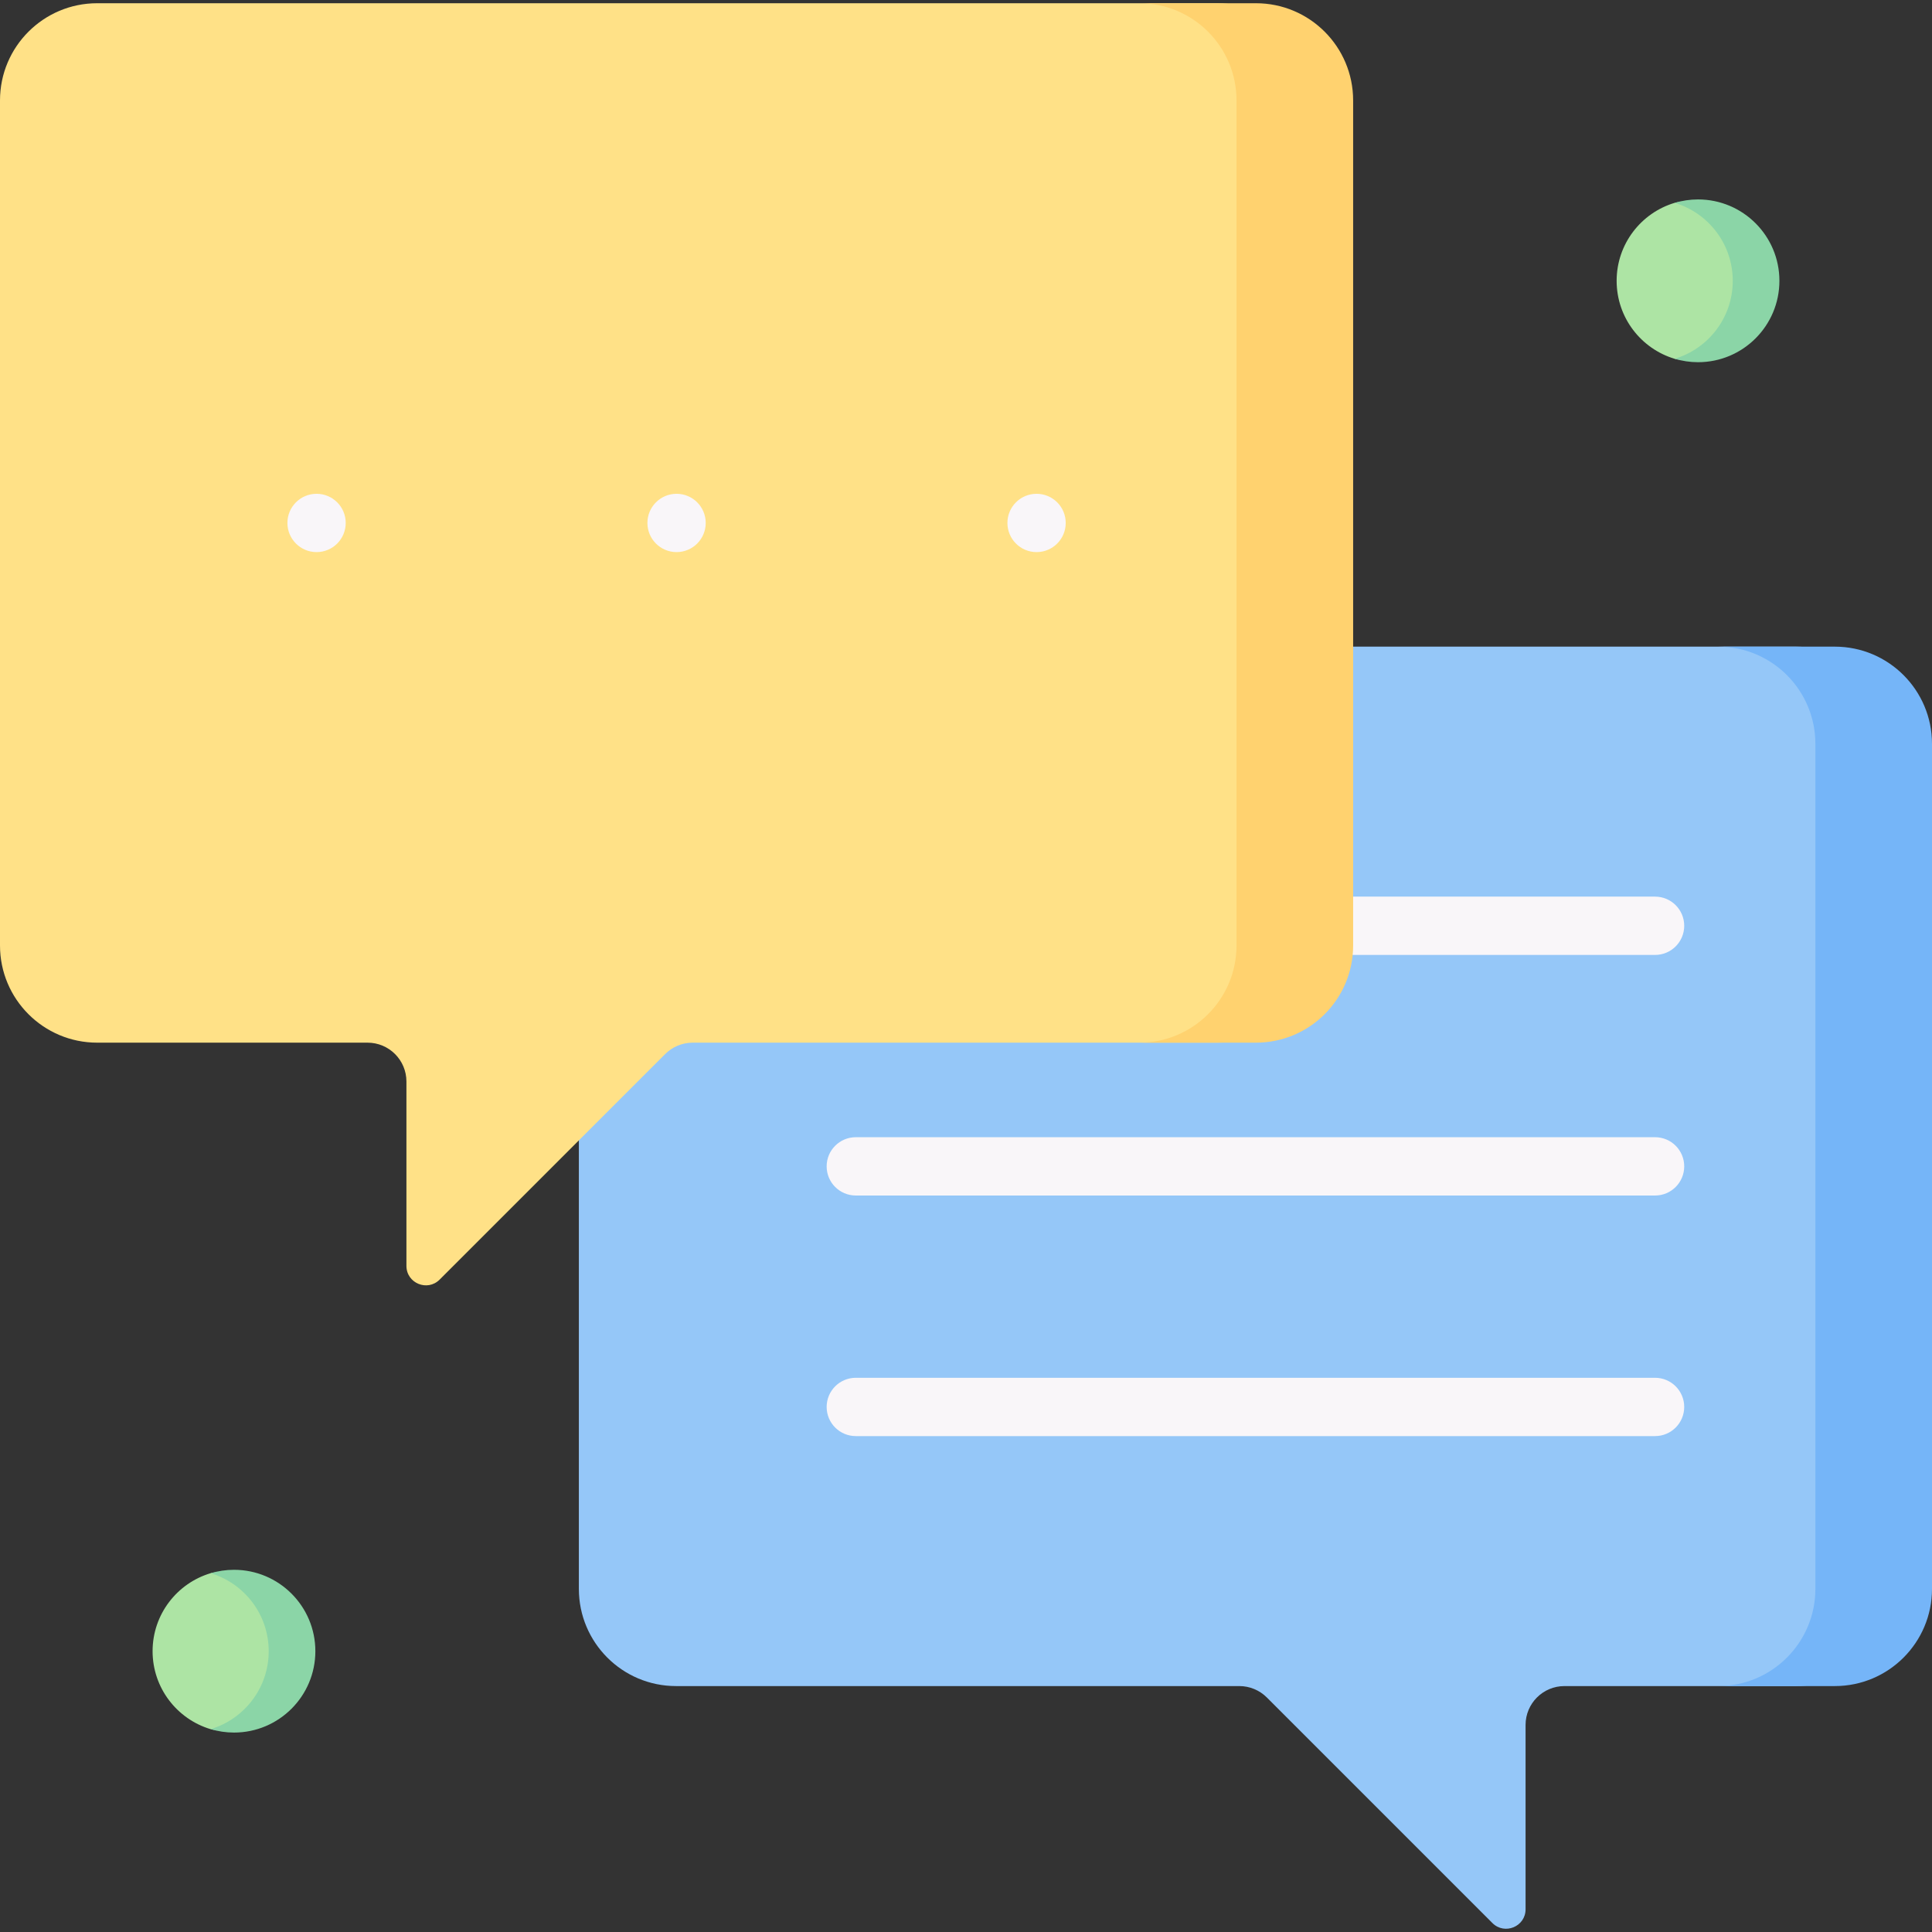 <svg id="Capa_1" enable-background="new 0 0 497 497" height="512" viewBox="0 0 497 497" width="512" xmlns="http://www.w3.org/2000/svg"><rect x="0" y="0" width="497" height="497" fill="#333333" stroke="none"/><g><path d="m173.911 166.347h288.089c13.807 0 25 11.193 25 25v217.39c0 13.807-11.193 25-25 25h-59.553c-5.523 0-10 4.477-10 10v47.421c0 4.454-5.386 6.685-8.535 3.536l-58.027-58.027c-1.875-1.875-4.419-2.929-7.071-2.929h-144.903c-13.807 0-25-11.193-25-25v-217.39c0-13.808 11.193-25.001 25-25.001z" fill="#95c7f8"/><g><path d="m425.759 245.654h-205.607c-4.142 0-7.5-3.358-7.5-7.5s3.358-7.5 7.5-7.5h205.607c4.142 0 7.5 3.358 7.5 7.5s-3.358 7.5-7.5 7.5z" fill="#f9f6f9"/></g><g><path d="m425.759 307.542h-205.607c-4.142 0-7.5-3.358-7.5-7.5s3.358-7.5 7.5-7.5h205.607c4.142 0 7.5 3.358 7.5 7.5s-3.358 7.5-7.5 7.5z" fill="#f9f6f9"/></g><g><path d="m425.759 369.43h-205.607c-4.142 0-7.5-3.358-7.5-7.5s3.358-7.5 7.5-7.5h205.607c4.142 0 7.5 3.358 7.5 7.5s-3.358 7.5-7.5 7.5z" fill="#f9f6f9"/></g><g><path d="m472 166.347h-30c13.807 0 25 11.193 25 25v217.39c0 13.807-11.193 25-25 25h30c13.807 0 25-11.193 25-25v-217.39c0-13.807-11.193-25-25-25z" fill="#75b5f8"/></g><path d="m313.089.832h-288.089c-13.807 0-25 11.193-25 25v217.39c0 13.807 11.193 25 25 25h69.553c5.523 0 10 4.477 10 10v47.421c0 4.455 5.386 6.685 8.535 3.536l58.027-58.027c1.875-1.875 4.419-2.929 7.071-2.929h134.902c13.807 0 25-11.193 25-25v-217.391c.001-13.807-11.192-25-24.999-25z" fill="#ffe187"/><g><path d="m323.089.832h-30c13.807 0 25 11.193 25 25v217.39c0 13.807-11.193 25-25 25h30c13.807 0 25-11.193 25-25v-217.39c0-13.807-11.193-25-25-25z" fill="#ffd26f"/></g><g fill="#f9f6f9"><path d="m81.435 142.027c-4.142 0-7.5-3.358-7.5-7.5 0-4.142 3.358-7.5 7.5-7.5 4.142 0 7.5 3.358 7.5 7.5 0 4.142-3.358 7.5-7.5 7.5z"/><path d="m174.044 142.027c-4.142 0-7.5-3.358-7.5-7.5 0-4.142 3.358-7.5 7.5-7.5 4.142 0 7.5 3.358 7.5 7.5 0 4.142-3.357 7.5-7.5 7.5z"/><path d="m266.654 142.027c-4.142 0-7.5-3.358-7.5-7.5 0-4.142 3.358-7.5 7.5-7.5 4.142 0 7.5 3.358 7.5 7.5 0 4.142-3.358 7.5-7.5 7.5z"/></g><path d="m39.253 424.761c0 9.476 6.296 17.482 14.933 20.063 1.902.568 3.917-.127 6.003-.127 11.563 0 19.936-8.374 19.936-19.936 0-11.563-8.373-19.936-19.936-19.936-2.086 0-4.101-.695-6.003-.127-8.637 2.58-14.933 10.586-14.933 20.063z" fill="#ade4a4"/><path d="m60.189 403.824c-2.087 0-4.098.315-6 .883 8.637 2.581 14.936 10.577 14.936 20.053s-6.3 17.472-14.936 20.053c1.902.568 3.913.883 6 .883 11.563 0 20.936-9.374 20.936-20.936.001-11.562-9.373-20.936-20.936-20.936z" fill="#8bd5a7"/><path d="m415.874 72.24c0 9.476 6.296 17.482 14.933 20.063 1.902.568 3.917-.127 6.003-.127 11.563 0 19.936-8.374 19.936-19.936s-8.374-19.936-19.936-19.936c-2.086 0-4.101-.695-6.003-.127-8.637 2.58-14.933 10.586-14.933 20.063z" fill="#ade4a4"/><path d="m436.81 51.303c-2.087 0-4.098.315-6 .883 8.637 2.581 14.936 10.577 14.936 20.053s-6.299 17.472-14.936 20.053c1.902.568 3.913.883 6 .883 11.563 0 20.936-9.374 20.936-20.936s-9.373-20.936-20.936-20.936z" fill="#8bd5a7"/></g></svg>